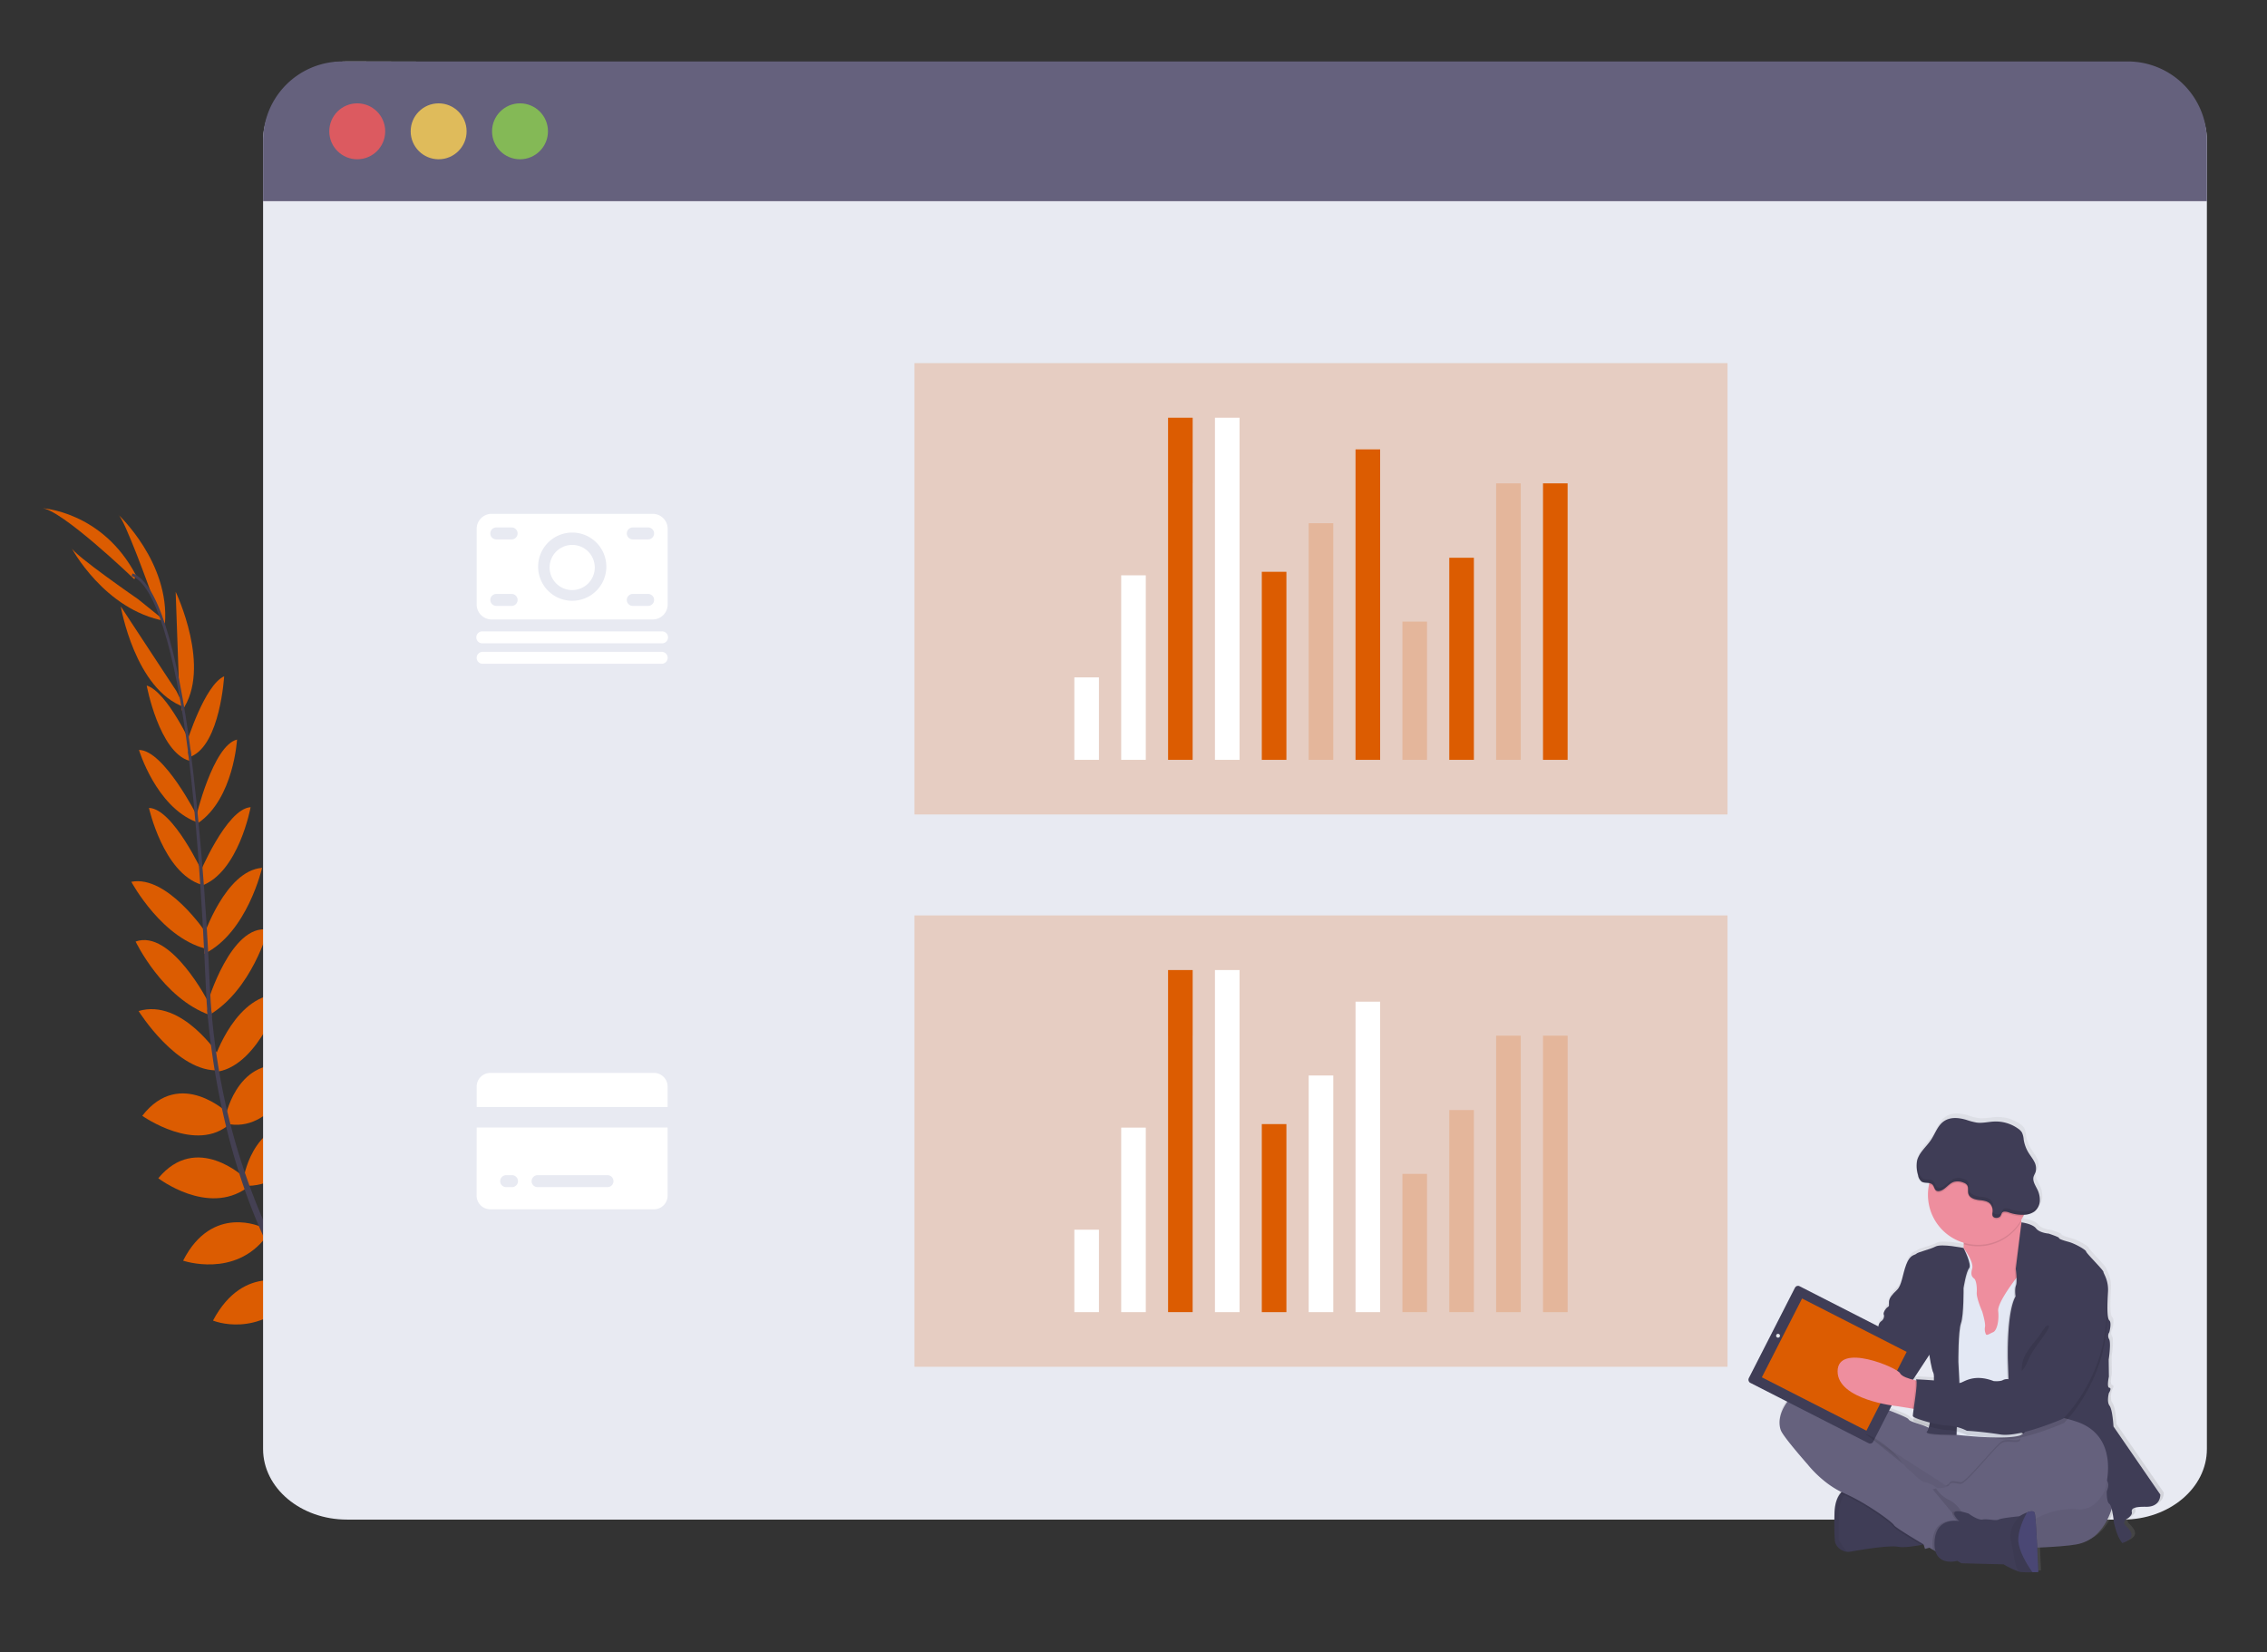 <?xml version="1.0" encoding="UTF-8" standalone="no"?>
<svg
   xmlns:dc="http://purl.org/dc/elements/1.1/"
   xmlns:cc="http://creativecommons.org/ns#"
   xmlns:rdf="http://www.w3.org/1999/02/22-rdf-syntax-ns#"
   xmlns:svg="http://www.w3.org/2000/svg"
   xmlns="http://www.w3.org/2000/svg"
   xmlns:sodipodi="http://sodipodi.sourceforge.net/DTD/sodipodi-0.dtd"
   xmlns:inkscape="http://www.inkscape.org/namespaces/inkscape"
   id="f885adbf-893a-4cbc-9f2f-51541a368feb"
   data-name="Layer 1"
   width="1090.76"
   height="795.07"
   viewBox="0 0 1090.76 795.07"
   version="1.1"
   sodipodi:docname="saas.svg"
   inkscape:version="1.0.1 (3bc2e813f5, 2020-09-07)">
  <rect x="0" y="0" width="1090.76" height="795.07" fill="#333333" stroke="none"/>
  <sodipodi:namedview
     pagecolor="#ffffff"
     bordercolor="#666666"
     borderopacity="1"
     objecttolerance="10"
     gridtolerance="10"
     guidetolerance="10"
     inkscape:pageopacity="0"
     inkscape:pageshadow="2"
     inkscape:window-width="1920"
     inkscape:window-height="1009"
     id="namedview290"
     showgrid="false"
     inkscape:zoom="0.95529722"
     inkscape:cx="545.38"
     inkscape:cy="338.97297"
     inkscape:window-x="-8"
     inkscape:window-y="-8"
     inkscape:window-maximized="1"
     inkscape:current-layer="f885adbf-893a-4cbc-9f2f-51541a368feb"
     inkscape:document-rotation="0" />
  <defs
     id="defs9">
    <rect
       x="47.106"
       y="74.322"
       width="353.817"
       height="329.74"
       id="rect296" />
    <linearGradient
       id="b2e9a30e-d699-40a8-8c6a-b63a5f54a941"
       x1="946.56"
       y1="846.78"
       x2="946.56"
       y2="635.52"
       gradientUnits="userSpaceOnUse"
       gradientTransform="matrix(1.041,0,0,1.041,-36.985,-125.932)">
      <stop
         offset="0"
         stop-color="gray"
         stop-opacity="0.25"
         id="stop2" />
      <stop
         offset="0.54"
         stop-color="gray"
         stop-opacity="0.12"
         id="stop4" />
      <stop
         offset="1"
         stop-color="gray"
         stop-opacity="0.1"
         id="stop6" />
    </linearGradient>
  </defs>
  <title
     id="title11">revenue</title>
  <path
     d="m 215.558,701.961 c 0,0 13.859,-9.142 27.594,-2.634 0,0 -4.228,8.143 -21.617,7.372 z"
     fill="#dc5c01"
     id="path67"
     style="stroke-width:1.041" />
  <path
     d="m 213.861,702.451 c 0,0 -4.217,16.098 6.352,26.98 0,0 6.362,-6.623 0.052,-22.835 z"
     fill="#dc5c01"
     id="path69"
     style="stroke-width:1.041" />
  <path
     d="m 196.575,687.04 c 0,0 1.041,-13.662 31.863,-9.132 0,0 0.146,8.809 -10.684,12.985 -10.829,4.176 -15.775,0.656 -21.18,-3.853 z"
     fill="#dc5c01"
     id="path71"
     style="stroke-width:1.041" />
  <path
     d="m 194.68,686.946 c 0,0 -13.037,4.165 -1.416,33.102 0,0 8.601,-1.916 10.121,-13.422 1.52,-11.506 -3.051,-15.494 -8.705,-19.68 z"
     fill="#dc5c01"
     id="path73"
     style="stroke-width:1.041" />
  <path
     d="m 177.218,667.526 c 0,0 -1.76,-22.471 29.749,-20.159 0,0 2.239,20.336 -24.179,25.564 z"
     fill="#dc5c01"
     id="path75"
     style="stroke-width:1.041" />
  <path
     d="m 156.403,642.202 c 0,0 4.311,-25.459 35.81,-17.868 0,0 0.125,22.013 -30.676,23.95 z"
     fill="#dc5c01"
     id="path77"
     style="stroke-width:1.041" />
  <path
     d="m 141.179,615.983 c 0,0 7.289,-24.866 38.444,-17.379 0,0 -7.424,22.304 -36.372,21.961 z"
     fill="#dc5c01"
     id="path79"
     style="stroke-width:1.041" />
  <path
     d="m 126.726,590.367 c 0,0 7.07,-25.741 37.195,-18.014 0,0 -10.059,24.46 -35.216,22.398 z"
     fill="#dc5c01"
     id="path81"
     style="stroke-width:1.041" />
  <path
     d="m 117.407,566.032 c 0,0 5.436,-31.478 33.529,-24.512 0,0 -8.164,28.635 -31.457,29.093 z"
     fill="#dc5c01"
     id="path83"
     style="stroke-width:1.041" />
  <path
     d="m 108.67,536.637 c 0,0 6.529,-31.728 34.925,-22.502 0,0 -11.152,29.989 -32.946,26.886 z"
     fill="#dc5c01"
     id="path85"
     style="stroke-width:1.041" />
  <path
     d="m 103.266,509.251 c 0,0 10.35,-31.738 32.332,-30.874 0,0 -10.59,33.519 -30.499,37.236 z"
     fill="#dc5c01"
     id="path87"
     style="stroke-width:1.041" />
  <path
     d="m 99.83,482.584 c 0,0 11.267,-38.205 29.156,-35.247 0,0 -7.799,29.156 -28.521,41.204 z"
     fill="#dc5c01"
     id="path89"
     style="stroke-width:1.041" />
  <path
     d="m 97.872,450.7 c 0,0 10.569,-31.832 28.229,-33.082 0,0 -7.195,31.322 -27.834,41.37 z"
     fill="#dc5c01"
     id="path91"
     style="stroke-width:1.041" />
  <path
     d="m 95.737,421.013 c 0,0 13.183,-31.874 24.845,-32.592 0,0 -5.717,31.384 -23.679,37.819 z"
     fill="#dc5c01"
     id="path93"
     style="stroke-width:1.041" />
  <path
     d="m 94.269,393.367 c 0,0 8.101,-34.612 19.784,-37.486 0,0 -1.593,28.302 -18.587,40.069 z"
     fill="#dc5c01"
     id="path95"
     style="stroke-width:1.041" />
  <path
     d="m 89.896,357.224 c 0,0 8.518,-27.584 17.952,-31.79 0,0 -1.864,32.519 -15.765,38.527 z"
     fill="#dc5c01"
     id="path97"
     style="stroke-width:1.041" />
  <path
     d="m 86.241,333.42 -1.718,-48.638 c 0,0 17.619,36.716 3.02,57.219 z"
     fill="#dc5c01"
     id="path99"
     style="stroke-width:1.041" />
  <path
     d="m 72.621,285.084 c 0,0 -12.704,-35.518 -15.755,-37.486 0,0 24.918,23.044 22.481,52.689 z"
     fill="#dc5c01"
     id="path101"
     style="stroke-width:1.041" />
  <path
     d="m 176.364,667.412 c 0,0 -22.346,-2.926 -21.68,28.656 0,0 20.201,3.29 26.792,-22.825 z"
     fill="#dc5c01"
     id="path103"
     style="stroke-width:1.041" />
  <path
     d="m 155.34,641.359 c 0,0 -25.824,-0.094 -23.72,32.28 0,0 21.669,3.874 28.823,-26.136 z"
     fill="#dc5c01"
     id="path105"
     style="stroke-width:1.041" />
  <path
     d="m 140.929,618.076 c 0,0 -23.439,-10.944 -38.444,17.379 0,0 21.659,9.153 40.516,-12.797 z"
     fill="#dc5c01"
     id="path107"
     style="stroke-width:1.041" />
  <path
     d="m 126.205,590.607 c 0,0 -24.002,-11.704 -38.101,16.025 0,0 24.991,8.601 40.079,-11.642 z"
     fill="#dc5c01"
     id="path109"
     style="stroke-width:1.041" />
  <path
     d="m 117.709,566.719 c 0,0 -23.096,-22.075 -41.537,0.25 0,0 23.606,18.16 42.599,4.665 z"
     fill="#dc5c01"
     id="path111"
     style="stroke-width:1.041" />
  <path
     d="m 109.982,535.887 c 0,0 -23.241,-22.575 -41.537,1.041 0,0 26.095,18.514 42.359,3.697 z"
     fill="#dc5c01"
     id="path113"
     style="stroke-width:1.041" />
  <path
     d="m 105.671,508.376 c 0,0 -17.9,-28.115 -38.986,-21.867 0,0 18.577,29.843 38.788,28.51 z"
     fill="#dc5c01"
     id="path115"
     style="stroke-width:1.041" />
  <path
     d="m 100.361,482.407 c 0,0 -18.066,-35.497 -35.112,-29.333 0,0 13.006,27.282 35.57,35.3 z"
     fill="#dc5c01"
     id="path117"
     style="stroke-width:1.041" />
  <path
     d="m 99.111,448.857 c 0,0 -18.545,-27.948 -35.924,-24.533 0,0 15.161,28.333 37.726,32.613 z"
     fill="#dc5c01"
     id="path119"
     style="stroke-width:1.041" />
  <path
     d="m 97.695,420.388 c 0,0 -14.37,-31.353 -26.032,-31.624 0,0 6.904,31.134 25.095,36.893 z"
     fill="#dc5c01"
     id="path121"
     style="stroke-width:1.041" />
  <path
     d="m 94.852,392.679 c 0,0 -15.984,-31.749 -27.99,-31.811 0,0 8.184,27.146 27.448,34.612 z"
     fill="#dc5c01"
     id="path123"
     style="stroke-width:1.041" />
  <path
     d="m 92.447,359.14 c 0,0 -11.954,-26.282 -21.867,-29.26 0,0 5.977,32.03 20.534,36.226 z"
     fill="#dc5c01"
     id="path125"
     style="stroke-width:1.041" />
  <path
     d="M 84.846,332.504 58.116,291.821 c 0,0 6.841,40.131 30.603,48.441 z"
     fill="#dc5c01"
     id="path127"
     style="stroke-width:1.041" />
  <path
     d="m 66.488,288.364 c 0,0 -31.041,-21.43 -32.165,-24.855 0,0 15.838,30.02 45.108,35.31 z"
     fill="#dc5c01"
     id="path129"
     style="stroke-width:1.041" />
  <path
     d="m 64.634,278.721 c 0,0 -35.643,-34.258 -44.775,-34.227 0,0 29.395,1.343 45.598,32.405 z"
     fill="#dc5c01"
     id="path131"
     style="stroke-width:1.041" />
  <path
     d="m 92.135,364.221 -1.302,0.167 C 84.138,311.959 74.37,280.981 63.333,277.149 l 0.437,-1.239 c 11.704,4.061 21.471,34.602 28.365,88.311 z"
     fill="#444053"
     id="path133"
     style="stroke-width:1.041" />
  <path
     d="m 101.943,489.571 -1.958,0.167 C 99.569,484.843 99.257,479.835 99.038,474.847 97.174,431.446 94.269,391.607 90.458,361.732 l 1.135,-1.395 c 3.822,29.916 7.539,70.974 9.372,114.416 0.26,4.967 0.541,9.944 0.979,14.817 z"
     fill="#444053"
     id="path135"
     style="stroke-width:1.041" />
  <path
     d="m 252.159,726.879 c -0.344,-0.156 -34.873,-15.567 -70.724,-52.356 a 284.833,284.833 0 0 1 -51.7,-73.244 C 113.169,567.563 103.068,526.109 99.684,485.822 l 2.083,0.958 c 7.612,90.425 48.774,152.246 81.512,185.869 35.497,36.445 69.641,51.721 69.985,51.866 z"
     fill="#444053"
     id="path137"
     style="stroke-width:1.041" />
  <path
     d="M 1061.84,67.466 V 697.276 c 0,18.743 -18.066,33.956 -40.381,33.956 H 166.951 c -22.304,0 -40.371,-15.234 -40.371,-33.956 V 67.466 c 0,-18.743 18.066,-37.892 40.371,-37.892 l 854.467,2.083 c 22.304,-0.01 40.423,17.046 40.423,35.81 z"
     fill="#e8eaf2"
     id="path139"
     style="stroke-width:1.041" />
  <path
     d="M 1061.84,67.653 V 96.809 H 126.58 V 67.653 a 38.08,38.08 0 0 1 38.08,-38.08 h 859.059 a 38.09,38.09 0 0 1 38.121,38.08 z"
     fill="#65617d"
     id="path141"
     style="stroke-width:1.041" />
  <circle
     cx="171.886"
     cy="63.186"
     r="13.453"
     fill="#fa5959"
     opacity="0.8"
     id="circle143"
     style="stroke-width:1.041" />
  <circle
     cx="211.049"
     cy="63.186"
     r="13.453"
     fill="#fed253"
     opacity="0.8"
     id="circle145"
     style="stroke-width:1.041" />
  <circle
     cx="250.201"
     cy="63.186"
     r="13.453"
     fill="#8ccf4d"
     opacity="0.8"
     id="circle147"
     style="stroke-width:1.041" />
  <path
     d="m 1041.067,718.164 -22.731,-32.936 c 0,0 -0.427,-8.153 -1.916,-10.059 -1.489,-1.906 -0.312,-6.154 -0.312,-6.154 0,0 1.593,-2.332 0.208,-2.541 -1.385,-0.208 -0.208,-5.404 -0.208,-5.404 l -0.114,-8.268 c 0,0 1.281,-7.945 0.219,-9.851 a 3.124,3.124 0 0 1 0.104,-3.384 c 0,0 1.27,-4.561 0,-5.727 -1.27,-1.166 -0.958,-8.268 -0.635,-13.88 0.323,-5.613 -2.228,-8.788 -2.228,-9.642 0,-0.854 -8.393,-9.111 -8.393,-9.851 0,-0.739 -5.311,-3.822 -8.497,-4.665 -3.186,-0.843 -4.779,-1.479 -4.675,-1.906 0.104,-0.427 -4.988,-2.083 -4.988,-2.083 0,0 -4.467,-0.312 -6.164,-2.541 -1.697,-2.228 -6.893,-2.864 -7.039,-2.884 -0.146,-0.021 -0.073,-0.302 -0.104,-0.448 l -0.094,-0.479 c 0.396,-0.666 0.771,-1.364 1.104,-2.083 l 0.302,-0.646 a 9.059,9.059 0 0 0 5.206,-1.624 7.154,7.154 0 0 0 2.541,-5.081 11.11,11.11 0 0 0 -1.239,-5.644 c -0.937,-1.916 -2.301,-3.884 -1.833,-5.956 0.208,-0.896 0.739,-1.676 1.041,-2.551 a 6.768,6.768 0 0 0 -0.76,-5.019 c -0.812,-1.541 -1.926,-2.895 -2.822,-4.384 a 17.202,17.202 0 0 1 -2.249,-6.248 9.674,9.674 0 0 0 -0.823,-3.374 6.425,6.425 0 0 0 -1.864,-1.885 18.587,18.587 0 0 0 -11.454,-3.457 c -2.895,0.094 -5.779,0.875 -8.653,0.521 a 30.437,30.437 0 0 1 -5.04,-1.322 c -3.561,-1.041 -7.674,-1.489 -10.777,0.552 -3.103,2.041 -4.332,6.05 -6.435,9.184 -1.864,2.78 -4.582,5.102 -5.998,8.039 0,-0.052 0,-0.114 0,-0.167 a 9.965,9.965 0 0 0 -0.791,2.145 15.317,15.317 0 0 0 0.469,7.018 4.936,4.936 0 0 0 1.718,3.124 c 1.041,0.666 2.489,0.51 3.717,0.729 0,0.198 -0.104,0.396 -0.146,0.604 a 24.241,24.241 0 0 0 16.838,28.292 c 0,0.219 0,0.437 0,0.646 a 14.578,14.578 0 0 1 -0.114,1.822 v 0 c 0,0 -10.673,-2.197 -13.537,-0.708 -2.864,1.489 -8.497,2.645 -9.372,3.499 -0.875,0.854 -2.978,0.208 -4.894,5.206 -1.916,4.998 -2.083,10.069 -4.561,12.402 -2.478,2.332 -3.717,3.915 -3.822,5.613 -0.104,1.697 0.312,2.083 -0.646,2.645 -0.958,0.562 -2.332,2.759 -1.906,3.603 a 3.03,3.03 0 0 1 -1.166,3.186 3.509,3.509 0 0 0 -1.489,3.124 c 0,0 -0.635,2.332 -2.083,2.864 -1.447,0.531 -2.447,4.019 -2.447,4.019 l -4.811,5.54 -9.549,-10.559 a 4.04,4.04 0 0 0 -5.685,-0.292 l -4.686,4.165 a 9.288,9.288 0 0 0 -4.686,2.791 12.287,12.287 0 0 0 -2.437,3.613 l -2.562,2.312 a 6.518,6.518 0 0 0 -0.656,7.206 l 6.112,6.758 v 0.062 a 10.798,10.798 0 0 0 -5.79,2.51 c -9.132,8.049 -9.247,15.473 -7.862,18.858 1.385,3.384 12.954,16.431 12.954,16.431 0,0 6.727,8.736 16.431,13.391 v 0 l -0.073,0.073 c -0.187,0.208 -0.385,0.427 -0.573,0.666 l -0.156,0.198 a 2.53,2.53 0 0 1 -0.146,0.208 l -0.167,0.25 -0.135,0.208 -0.187,0.312 -0.114,0.198 -0.219,0.417 c 0,0 -0.052,0.083 -0.073,0.135 -0.021,0.052 -0.177,0.375 -0.26,0.573 a 1.874,1.874 0 0 0 -0.083,0.219 c -0.062,0.135 -0.114,0.281 -0.167,0.416 l -0.094,0.281 c 0,0.135 -0.094,0.271 -0.135,0.406 l -0.094,0.302 -0.125,0.469 c 0,0.094 -0.052,0.187 -0.083,0.281 -0.031,0.094 -0.114,0.5 -0.167,0.76 a 2.603,2.603 0 0 1 -0.052,0.302 l -0.094,0.552 c 0,0.125 0,0.25 -0.052,0.385 l -0.062,0.521 c 0,0.135 0,0.271 0,0.406 0,0.135 0,0.396 0,0.604 v 0.375 c 0,0.333 0,0.666 0,1.041 -0.219,12.402 0.51,14.203 0.51,14.203 a 6.872,6.872 0 0 0 5.633,4.228 7.362,7.362 0 0 0 1.822,-0.094 c 5.519,-0.958 18.472,-3.186 23.044,-2.332 2.749,0.51 7.83,-0.25 11.454,-0.927 l 0.958,-0.187 0.666,2.083 2.083,-0.573 1.791,1.041 c 0.469,0.281 0.854,0.5 1.125,0.646 2.083,7.112 10.6,4.686 10.6,4.686 l 2.02,1.166 20.492,0.531 a 41.578,41.578 0 0 0 7.289,3.478 6.706,6.706 0 0 0 1.041,0.229 47.972,47.972 0 0 0 5.717,0.104 c 1.572,0 2.78,-0.104 2.78,-0.104 0,0 -0.208,-5.571 -0.5,-11.798 a 166.991,166.991 0 0 0 18.983,-1.552 c 10.944,-1.926 15.515,-11.881 17.192,-17.202 a 49.503,49.503 0 0 1 1.041,6.602 49.18,49.18 0 0 0 1.697,5.727 19.337,19.337 0 0 0 2.343,4.238 c 8.07,-2.759 3.186,-6.893 1.489,-8.695 -1.697,-1.801 1.166,-3.28 1.166,-3.28 0,0 2.228,-1.489 2.02,-2.864 -0.208,-1.375 -0.323,-2.864 6.904,-2.749 7.226,0.114 6.727,-5.935 6.727,-5.935 z M 928.91,650.48 c 0.094,0.614 1.104,7.133 2.01,8.851 a 11.308,11.308 0 0 1 0.239,3.499 c -4.28,-0.344 -8.736,-0.531 -8.736,-0.531 a 1.041,1.041 0 0 1 0.229,0.552 l -0.666,-0.156 -0.979,-0.239 7.883,-11.985 z m -15.619,24.855 7.414,1.166 0.614,0.104 a 26.24,26.24 0 0 0 -0.385,3.499 c 0,0.104 0.177,0.239 0.406,0.396 a 9.372,9.372 0 0 0 -0.135,1.749 c 0.114,0.583 3.582,1.853 7.549,2.905 -0.052,0.219 -0.104,0.417 -0.167,0.604 v 0 c -3.509,-1.843 -9.028,-2.707 -9.663,-4.071 -0.635,-1.364 -19.441,-7.914 -19.441,-7.914 0,0 -0.687,-0.364 -1.874,-0.937 l 4.957,0.937 1.354,-0.135 a 73.546,73.546 0 0 0 9.372,1.718 z"
     fill="url(#b2e9a30e-d699-40a8-8c6a-b63a5f54a941)"
     id="path149"
     style="fill:url(#b2e9a30e-d699-40a8-8c6a-b63a5f54a941);stroke-width:1.041" />
  <path
     d="m 1016.888,722.766 c 0,0 -2.947,17.796 -17.9,20.42 -14.953,2.624 -64.841,2.083 -64.841,2.083 0,0 -28.521,-4.165 -38.84,-28.219 -10.319,-24.054 -16.942,-33.675 -8.101,-34.102 8.84,-0.427 56.521,16.109 59.259,16.317 2.739,0.208 73.056,-36.601 70.422,23.502 z"
     fill="#65617d"
     id="path151"
     style="stroke-width:1.041" />
  <path
     d="m 1016.888,722.766 c 0,0 -2.947,17.796 -17.9,20.42 -14.953,2.624 -64.841,2.083 -64.841,2.083 0,0 -28.521,-4.165 -38.84,-28.219 -10.319,-24.054 -16.942,-33.675 -8.101,-34.102 8.84,-0.427 56.521,16.109 59.259,16.317 2.739,0.208 73.056,-36.601 70.422,23.502 z"
     opacity="0.05"
     id="path153"
     style="stroke-width:1.041" />
  <path
     d="m 883.083,742.561 a 6.82,6.82 0 0 0 5.581,4.165 7.195,7.195 0 0 0 1.801,-0.094 c 5.477,-0.948 18.316,-3.124 22.846,-2.312 2.718,0.5 7.758,-0.25 11.34,-0.927 2.385,-0.448 4.165,-0.864 4.165,-0.864 0,0 -4.217,-14.005 -4.738,-14.422 -0.521,-0.417 -18.951,-11.454 -18.951,-11.454 l -14.578,-1.041 v 0 a 7.726,7.726 0 0 0 -4.946,2.905 c -1.541,1.864 -2.864,4.925 -2.947,9.934 -0.292,12.318 0.427,14.109 0.427,14.109 z"
     fill="#3f3d56"
     id="path155"
     style="stroke-width:1.041" />
  <path
     d="m 883.083,742.561 a 6.82,6.82 0 0 0 5.581,4.165 58.718,58.718 0 0 1 -3.957,-5.779 l 0.073,-10.205 a 17.993,17.993 0 0 1 5.727,-15.161 v 0 c 0,0 -7.685,0.521 -7.893,12.839 -0.208,12.318 0.469,14.141 0.469,14.141 z"
     opacity="0.05"
     id="path157"
     style="stroke-width:1.041" />
  <path
     d="m 946.362,720.246 13.537,-10.632 21.367,-21.055 c 0,0 -2.301,-0.114 -5.79,-0.26 -0.864,0.552 -3.29,2.291 -3.384,4.394 -0.104,2.572 -5.769,0.177 -8.716,1.656 -2.947,1.479 -17.369,19.93 -19.899,19.784 -2.53,-0.146 -4.53,-1.281 -5.581,0.51 l -0.073,0.114 z"
     opacity="0.1"
     id="path159"
     style="stroke-width:1.041" />
  <path
     d="m 885.52,718.549 1.479,0.677 c 10.309,4.415 23.044,13.682 23.95,15.369 0.583,1.041 7.966,5.498 13.662,8.861 2.385,-0.448 4.165,-0.864 4.165,-0.864 0,0 -4.217,-14.005 -4.738,-14.422 -0.521,-0.417 -18.951,-11.454 -18.951,-11.454 l -14.578,-1.041 v 0 a 7.726,7.726 0 0 0 -4.988,2.874 z"
     opacity="0.1"
     id="path161"
     style="stroke-width:1.041" />
  <path
     d="m 856.884,688.352 c 1.374,3.363 12.849,16.317 12.849,16.317 0,0 7.289,9.465 17.577,13.891 10.288,4.425 23.054,13.682 24.002,15.369 0.604,1.041 8.83,6.029 14.578,9.434 l 1.302,0.76 2.874,1.666 1.52,0.875 7.029,-5.675 c 3.467,-2.811 6.914,-5.644 6.966,-5.8 0.104,-0.312 1.479,-3.894 1.156,-4.103 -0.156,-0.114 -0.885,-1.562 -2.218,-3.259 a 14.776,14.776 0 0 0 -5.363,-4.425 15.276,15.276 0 0 1 -6.945,-7.289 c 0,0 -0.458,-0.333 -1.156,-0.771 a 13.943,13.943 0 0 0 -4.738,-2.083 c -2.312,-0.292 -6.623,-5.029 -6.623,-5.029 a 12.964,12.964 0 0 1 -4.113,-4.311 c -1.104,-2.312 -17.431,-13.537 -18.941,-14.578 l 39.569,25.418 9.465,6.081 13.537,-10.632 21.378,-21.044 c 0,0 -2.874,-0.146 -7.06,-0.323 -10.413,-0.448 -28.823,-1.156 -31.155,-0.625 a 17.9,17.9 0 0 1 -5.79,0.375 c 0,0 -5.206,0.239 -8.736,-1.604 -3.53,-1.843 -8.945,-2.687 -9.58,-4.051 -0.635,-1.364 -19.264,-7.883 -19.264,-7.883 0,0 -25.366,-13.474 -34.425,-5.477 -9.059,7.997 -9.059,15.401 -7.695,18.774 z"
     fill="#65617d"
     id="path163"
     style="stroke-width:1.041" />
  <path
     d="m 938.698,611.089 3.259,10.84 4.165,24.418 15.473,1.041 4.478,-7.424 4.467,-7.414 c 0,0 2.791,-9.871 4.79,-19.41 1.77,-8.455 2.926,-16.661 1.041,-17.535 -1.708,-0.791 -2.832,-3.634 -3.561,-6.695 -0.094,-0.375 -0.177,-0.76 -0.25,-1.145 a 59.072,59.072 0 0 1 -1.041,-7.851 c 0,0 -32.426,-1.676 -27.896,11.694 a 21.148,21.148 0 0 1 1.218,7.102 16.806,16.806 0 0 1 -0.104,1.812 15.161,15.161 0 0 1 -6.039,10.569 z"
     fill="#ee8e9e"
     id="path165"
     style="stroke-width:1.041" />
  <path
     d="m 931.94,609.298 1.156,18.42 2.634,15.682 2.947,7.289 2.634,39.746 c 0,0 25.376,2.936 31.551,-0.052 a 2.749,2.749 0 0 0 1.114,-0.875 c 7.414,-11.288 5.019,-43.848 5.019,-43.848 l 2.843,-21.044 -1.895,-10.933 -4.582,-0.479 -3.53,-0.385 c 0,0 -0.791,0.979 -1.937,2.499 -3.124,4.165 -8.861,12.225 -8.476,15.619 0.521,4.634 -0.635,9.372 -2.426,10.111 -1.791,0.739 -3.259,1.999 -3.582,0.729 a 5.737,5.737 0 0 1 -0.312,-3.363 c 0.312,-1.791 -1.364,-7.289 -1.364,-7.289 0,0 -2.843,-6.414 -2.634,-9.153 0.208,-2.739 -0.312,-5.894 -1.156,-6.633 -0.843,-0.739 -1.999,-1.479 -1.041,-4.842 0.958,-3.363 -4.165,-9.923 -4.165,-9.923 z"
     fill="#e3e8f4"
     id="path167"
     style="stroke-width:1.041" />
  <path
     d="m 965.469,655.301 1.041,31.478 6.081,3.363 a 2.645,2.645 0 0 0 1.114,-0.864 c 7.456,-11.267 5.009,-43.869 5.009,-43.869 l 2.843,-21.055 -1.895,-10.923 -4.571,-0.489 c 1.77,-8.445 2.926,-16.661 1.041,-17.535 -1.708,-0.791 -2.832,-3.634 -3.561,-6.685 v 0 l -3.28,22.263 c 0,0 0.271,2.01 0.364,4.082 a 11.454,11.454 0 0 1 -0.26,3.915 c -0.739,1.895 -0.208,5.269 -0.208,5.269 -1.906,3.343 -2.853,9.538 -3.311,15.515 -0.646,7.976 -0.406,15.536 -0.406,15.536 z"
     opacity="0.1"
     id="path169"
     style="stroke-width:1.041" />
  <path
     d="m 972.633,588.212 c 0,0 5.311,0.666 6.987,2.874 1.676,2.208 6.112,2.53 6.112,2.53 0,0 5.05,1.676 4.946,2.083 -0.104,0.406 1.468,1.041 4.634,1.895 3.166,0.854 8.414,3.894 8.414,4.634 0,0.739 8.33,8.945 8.33,9.788 0,0.843 2.53,3.999 2.208,9.58 -0.323,5.581 -0.625,12.631 0.635,13.787 1.26,1.156 0,5.685 0,5.685 a 3.124,3.124 0 0 0 -0.104,3.363 c 1.041,1.895 -0.208,9.788 -0.208,9.788 l 0.104,8.216 c 0,0 -1.156,5.206 0.208,5.363 1.364,0.156 -0.208,2.53 -0.208,2.53 0,0 -1.156,4.165 0.312,6.102 1.468,1.937 1.895,10.007 1.895,10.007 l 22.523,32.738 c 0,0 0.323,5.998 -6.841,5.894 -7.164,-0.104 -7.05,1.364 -6.841,2.739 0.208,1.375 -1.999,2.832 -1.999,2.832 0,0 -2.843,1.479 -1.156,3.27 1.687,1.791 6.529,5.894 -1.479,8.632 a 19.347,19.347 0 0 1 -2.312,-4.165 47.472,47.472 0 0 1 -1.687,-5.675 c 0,0 -0.739,-8.007 -2.208,-9.059 -1.468,-1.052 -1.229,-6.133 -1.229,-6.133 0,0 2.083,-4.103 -0.844,-5.79 -2.926,-1.687 -45.691,-25.366 -45.691,-25.366 l -1.041,-31.478 c 0,0 -0.729,-23.262 3.686,-31.051 0,0 -0.521,-3.374 0.208,-5.269 0.729,-1.895 -0.104,-7.997 -0.104,-7.997 z"
     fill="#3f3d56"
     id="path171"
     style="stroke-width:1.041" />
  <path
     d="m 945.05,600.884 c 0,0 -10.579,-2.176 -13.422,-0.708 -2.843,1.468 -8.424,2.634 -9.267,3.478 -0.843,0.843 -2.947,0.208 -4.842,5.206 -1.895,4.998 -2.083,10.007 -4.53,12.318 -2.447,2.312 -3.676,3.894 -3.78,5.581 -0.104,1.687 0.312,2.083 -0.635,2.634 -0.948,0.552 -2.322,2.728 -1.895,3.572 0.427,0.843 21.867,19.368 21.867,19.368 0,0 1.041,7.06 1.999,8.841 0.958,1.781 -1.041,26.428 -3.124,28.115 -2.083,1.687 14.214,1.52 14.214,1.52 0,0 0.739,-16.161 1.375,-16.994 0.635,-0.833 -0.427,-18.108 -0.427,-18.108 0,0 -0.104,-14.734 1.26,-18.639 1.364,-3.905 1.218,-16.838 1.218,-16.838 0,0 1.208,-7.768 2.676,-9.58 1.468,-1.812 -2.687,-9.767 -2.687,-9.767 z"
     opacity="0.1"
     id="path173"
     style="stroke-width:1.041" />
  <path
     d="m 944.737,600.53 c 0,0 -10.59,-2.187 -13.433,-0.708 -2.843,1.479 -8.414,2.634 -9.257,3.478 -0.843,0.843 -2.947,0.208 -4.842,5.154 -1.895,4.946 -2.083,9.996 -4.53,12.318 -2.447,2.322 -3.686,3.894 -3.79,5.571 -0.104,1.676 0.323,2.083 -0.625,2.634 -0.948,0.552 -2.322,2.739 -1.895,3.582 0.427,0.843 21.919,19.347 21.919,19.347 0,0 1.041,7.05 1.999,8.841 0.958,1.791 -1.041,26.417 -3.124,28.115 -2.083,1.697 14.151,1.572 14.151,1.572 0,0 0.739,-16.161 1.364,-17.004 0.625,-0.843 -0.417,-18.108 -0.417,-18.108 0,0 -0.104,-14.734 1.26,-18.629 1.364,-3.894 1.218,-16.838 1.218,-16.838 0,0 1.208,-7.768 2.676,-9.58 1.468,-1.812 -2.676,-9.746 -2.676,-9.746 z"
     fill="#3f3d56"
     id="path175"
     style="stroke-width:1.041" />
  <path
     d="m 943.623,591.617 a 21.148,21.148 0 0 1 1.218,7.102 24.137,24.137 0 0 0 27.709,-10.944 59.072,59.072 0 0 1 -1.041,-7.851 c 0,0 -32.415,-1.676 -27.886,11.694 z"
     opacity="0.1"
     id="path177"
     style="stroke-width:1.041" />
  <path
     d="m 927.629,574.977 a 24.074,24.074 0 1 0 0.521,-5.009 24.095,24.095 0 0 0 -0.521,5.009 z"
     fill="#ee8e9e"
     id="path179"
     style="stroke-width:1.041" />
  <path
     d="m 912.156,630.769 -5.737,1.791 a 2.999,2.999 0 0 1 -1.166,3.124 3.53,3.53 0 0 0 -1.468,3.124 c 0,0 -0.635,2.322 -2.083,2.843 -1.447,0.521 -2.426,4.009 -2.426,4.009 l -4.842,5.571 c 0,0 -1.791,1.479 -1.468,2.218 0.323,0.739 -1.895,0.948 -1.895,0.948 l 1.156,18.743 9.996,1.895 6.248,-0.635 5.05,-1.895 4.415,-2.624 2.01,-5.206 8.84,-13.474 z"
     fill="#3f3d56"
     id="path181"
     style="stroke-width:1.041" />
  <path
     d="m 892.465,655.926 c 0,0 -12.839,-18.524 -22.419,-8.528 -9.58,9.996 3.894,26.209 7.05,25.688 3.155,-0.521 18.212,-1.395 18.212,-1.395 z"
     fill="#ee8e9e"
     id="path183"
     style="stroke-width:1.041" />
  <rect
     x="1050.934"
     y="157.648"
     width="67.215"
     height="52.189"
     rx="1.604"
     transform="rotate(27.04)"
     fill="#3f3d56"
     id="rect185"
     style="stroke-width:1.041" />
  <rect
     x="1056.342"
     y="162.359"
     width="56.5"
     height="42.578"
     transform="rotate(27.04)"
     fill="#dc5c01"
     id="rect187"
     style="stroke-width:1.041" />
  <circle
     cx="855.499"
     cy="642.764"
     r="0.927"
     fill="#e6e8ec"
     id="circle189"
     style="stroke-width:1.041" />
  <circle
     cx="909.969"
     cy="670.671"
     r="1.531"
     fill="#e6e8ec"
     id="circle191"
     style="stroke-width:1.041" />
  <path
     d="m 884.156,659.821 c -0.104,13.901 28.625,16.838 28.625,16.838 l 7.289,1.166 3.29,0.521 1.375,-13.537 c 0,0 -1.51,-0.219 -3.395,-0.656 -2.78,-0.656 -6.383,-1.77 -7.133,-3.343 -1.218,-2.655 -29.947,-14.88 -30.051,-0.989 z"
     fill="#ee8e9e"
     id="path193"
     style="stroke-width:1.041" />
  <path
     d="m 928.15,569.968 a 2.811,2.811 0 0 1 1.76,0.791 c 0.823,0.864 0.864,2.385 1.916,2.916 a 2.083,2.083 0 0 0 1.26,0.146 c 2.801,-0.396 4.415,-3.551 7.102,-4.425 a 7.289,7.289 0 0 1 4.717,0.406 3.488,3.488 0 0 1 1.552,1.041 c 0.906,1.166 0.271,2.884 0.687,4.29 0.583,1.958 2.916,2.728 4.936,2.988 2.02,0.26 4.301,0.396 5.644,1.916 a 5.144,5.144 0 0 1 1.041,4.082 3.176,3.176 0 0 0 0,1.499 c 0.562,1.583 3.29,1.343 4.009,0.104 0.521,-0.906 0.354,-1.666 1.583,-1.916 a 5.269,5.269 0 0 1 2.582,0.448 18.826,18.826 0 0 0 6.664,1.041 24.106,24.106 0 1 0 -45.4,-15.265 z"
     opacity="0.1"
     id="path195"
     style="stroke-width:1.041" />
  <path
     d="m 958.712,584.952 a 3.218,3.218 0 0 1 0,-1.51 5.134,5.134 0 0 0 -1.041,-4.071 c -1.343,-1.531 -3.624,-1.676 -5.644,-1.926 -2.02,-0.25 -4.353,-1.041 -4.936,-2.988 -0.416,-1.406 0.219,-3.124 -0.687,-4.28 a 3.322,3.322 0 0 0 -1.552,-1.041 7.112,7.112 0 0 0 -4.717,-0.406 c -2.687,0.864 -4.301,4.03 -7.102,4.425 a 2.26,2.26 0 0 1 -1.26,-0.146 c -1.041,-0.531 -1.104,-2.083 -1.916,-2.926 -1.27,-1.354 -3.697,-0.479 -5.269,-1.479 a 4.873,4.873 0 0 1 -1.697,-3.124 15.276,15.276 0 0 1 -0.469,-6.977 c 0.916,-3.915 4.415,-6.602 6.654,-9.944 2.083,-3.124 3.249,-7.06 6.383,-9.122 3.134,-2.062 7.143,-1.593 10.673,-0.552 a 31.239,31.239 0 0 0 4.998,1.312 c 2.853,0.354 5.706,-0.427 8.57,-0.521 a 18.431,18.431 0 0 1 11.319,3.436 6.321,6.321 0 0 1 1.843,1.874 9.559,9.559 0 0 1 0.823,3.343 17.119,17.119 0 0 0 2.218,6.164 c 0.885,1.479 1.999,2.822 2.801,4.353 a 6.737,6.737 0 0 1 0.75,4.988 c -0.271,0.864 -0.802,1.645 -1.041,2.53 -0.469,2.083 0.885,4.019 1.812,5.914 a 11.256,11.256 0 0 1 1.229,5.613 7.07,7.07 0 0 1 -2.53,5.05 9.028,9.028 0 0 1 -5.331,1.614 18.868,18.868 0 0 1 -6.8,-1.041 5.373,5.373 0 0 0 -2.572,-0.448 c -1.229,0.26 -1.041,1.041 -1.593,1.916 -0.625,1.322 -3.353,1.541 -3.915,-0.031 z"
     fill="#3f3d56"
     id="path197"
     style="stroke-width:1.041" />
  <path
     d="m 945.727,720.871 13.537,-10.631 21.378,-21.044 c 0,0 -2.874,-0.146 -7.06,-0.323 a 4.665,4.665 0 0 0 -1.489,2.874 c -0.104,2.572 -5.769,0.177 -8.716,1.656 -2.947,1.479 -17.369,19.93 -19.899,19.784 -2.53,-0.146 -4.53,-1.281 -5.581,0.51 l -0.073,0.114 a 3.02,3.02 0 0 1 -1.604,0.958 z"
     opacity="0.1"
     id="path199"
     style="stroke-width:1.041" />
  <path
     d="m 918.362,720.142 6.8,21.773 1.041,3.426 3.249,-0.896 7.164,-1.968 31.905,-8.757 a 27.729,27.729 0 0 0 11.454,-3.124 34.8,34.8 0 0 1 19.784,-4.321 c 4.165,0.396 8.903,-1.427 12.797,-8.611 0,0 8.84,-26.105 -13.474,-33.581 -22.315,-7.476 -23.387,3.978 -23.387,3.978 l -0.302,0.187 c -0.864,0.552 -3.29,2.291 -3.384,4.394 -0.104,2.572 -5.769,0.177 -8.716,1.656 -2.947,1.479 -17.369,19.93 -19.899,19.784 -2.53,-0.146 -4.53,-1.281 -5.581,0.51 l -0.073,0.114 c -0.781,1.041 -3.124,1.322 -4.675,1.374 -0.843,0 -1.458,0 -1.458,0 l -0.198,0.062 -1.624,0.479 z"
     fill="#65617d"
     id="path201"
     style="stroke-width:1.041" />
  <path
     d="m 920.122,677.824 3.29,0.521 1.374,-13.537 c 0,0 -1.51,-0.219 -3.395,-0.656 0.5,1.853 -0.625,9.174 -1.27,13.672 z"
     opacity="0.1"
     id="path203"
     style="stroke-width:1.041" />
  <path
     d="m 1006.204,614.421 c 0,0 9.788,-2.843 7.362,24.991 -2.426,27.834 -20.524,45.369 -20.524,45.369 0,0 -20.826,9.153 -30.197,7.685 -9.372,-1.468 -16.213,-1.791 -16.213,-1.791 a 23.762,23.762 0 0 0 -9.476,-2.53 c -5.206,-0.208 -16.317,-3.467 -16.525,-4.53 -0.208,-1.062 2.739,-16.525 1.468,-17.702 0,0 14.745,0.604 16.213,1.676 1.468,1.073 3.582,0.302 5.206,0 1.624,-0.302 6.414,-4.519 15.994,-0.833 0,0 3.27,0.312 4.53,-0.521 a 4.53,4.53 0 0 1 3.29,-0.219 9.174,9.174 0 0 0 2.291,-1.156 c 0.312,-0.416 2.843,0 2.843,0 a 1.114,1.114 0 0 0 1.572,-0.739 6.956,6.956 0 0 1 1.479,-2.312 c 0,0 2.843,-16.005 8.205,-22.002 a 3.405,3.405 0 0 0 1.156,-3.051 c -0.469,-1.749 8.684,-25.751 21.325,-22.336 z"
     opacity="0.1"
     id="path205"
     style="stroke-width:1.041" />
  <path
     d="m 1005.944,612.244 c 0,0 9.788,-2.843 7.362,24.991 -2.426,27.833 -20.524,45.369 -20.524,45.369 0,0 -20.826,9.153 -30.197,7.685 -9.372,-1.468 -16.213,-1.791 -16.213,-1.791 a 23.7,23.7 0 0 0 -9.476,-2.53 c -5.206,-0.208 -16.317,-3.467 -16.525,-4.53 -0.208,-1.062 2.739,-16.525 1.479,-17.702 0,0 14.734,0.604 16.202,1.676 1.468,1.073 3.582,0.302 5.206,0 1.624,-0.302 6.414,-4.519 15.994,-0.833 0,0 3.27,0.312 4.53,-0.531 a 4.561,4.561 0 0 1 3.29,-0.208 9.174,9.174 0 0 0 2.291,-1.156 c 0.312,-0.417 2.843,0 2.843,0 a 1.114,1.114 0 0 0 1.572,-0.739 6.956,6.956 0 0 1 1.479,-2.312 c 0,0 2.843,-16.004 8.205,-22.002 a 3.426,3.426 0 0 0 1.166,-3.051 c -0.479,-1.708 8.684,-25.709 21.315,-22.336 z"
     fill="#3f3d56"
     id="path207"
     style="stroke-width:1.041" />
  <path
     d="m 929.91,716.675 13.912,16.827 0.083,-0.094 c 0.104,-0.323 1.468,-3.905 1.156,-4.113 -0.312,-0.208 -2.739,-5.477 -7.581,-7.685 a 14.286,14.286 0 0 1 -5.946,-5.415 z"
     opacity="0.1"
     id="path209"
     style="stroke-width:1.041" />
  <path
     d="m 930.107,745.789 1.52,0.875 7.029,-5.675 c 3.467,-2.811 6.914,-5.644 6.966,-5.8 0.104,-0.312 1.479,-3.894 1.156,-4.103 -0.156,-0.114 -0.885,-1.562 -2.218,-3.259 -9.372,-2.634 -3.415,3.905 -2.624,4.165 0,0 -11.454,-2.634 -12.1,9.861 a 14.828,14.828 0 0 0 0.271,3.936 z"
     opacity="0.1"
     id="path211"
     style="stroke-width:1.041" />
  <path
     d="m 941.728,751.089 1.999,1.156 20.315,0.521 a 41.162,41.162 0 0 0 7.195,3.467 6.248,6.248 0 0 0 1.041,0.219 45.025,45.025 0 0 0 5.665,0.104 c 1.551,0 2.759,-0.104 2.759,-0.104 0,0 -0.968,-25.616 -1.687,-28.312 -0.354,-1.291 -2.083,-1.041 -3.728,-0.364 a 24.855,24.855 0 0 0 -3.644,1.843 c 0,0 -8.632,0.833 -9.996,1.583 -1.364,0.75 -5.269,-0.427 -7.685,0 -2.416,0.427 -6.737,-2.853 -6.737,-2.853 -11.787,-3.894 -5.206,3.374 -4.321,3.686 0,0 -11.454,-2.634 -12.1,9.861 -0.646,12.495 10.923,9.195 10.923,9.195 z"
     fill="#3f3d56"
     id="path213"
     style="stroke-width:1.041" />
  <path
     d="m 971.092,741.187 c 0.229,5.311 4.363,11.891 6.831,15.369 1.552,0 2.759,-0.104 2.759,-0.104 0,0 -0.968,-25.616 -1.687,-28.312 -0.354,-1.291 -2.083,-1.041 -3.728,-0.364 -2.041,3.821 -4.29,9.142 -4.176,13.412 z"
     fill="#565387"
     id="path215"
     style="stroke-width:1.041" />
  <path
     d="m 971.092,741.187 c 0.229,5.311 4.363,11.891 6.831,15.369 1.552,0 2.759,-0.104 2.759,-0.104 0,0 -0.968,-25.616 -1.687,-28.312 -0.354,-1.291 -2.083,-1.041 -3.728,-0.364 -2.041,3.821 -4.29,9.142 -4.176,13.412 z"
     opacity="0.1"
     id="path217"
     style="stroke-width:1.041" />
  <path
     d="m 967.625,741.895 c 1.395,5.123 1.385,10.861 3.613,14.338 a 6.248,6.248 0 0 0 1.041,0.219 45.025,45.025 0 0 0 5.665,0.104 c 1.551,0 2.759,-0.104 2.759,-0.104 0,0 -0.968,-25.616 -1.687,-28.312 -0.354,-1.291 -2.083,-1.041 -3.728,-0.364 a 24.855,24.855 0 0 0 -3.644,1.843 c 0,0 -5.81,5.717 -4.019,12.277 z"
     opacity="0.05"
     id="path219"
     style="stroke-width:1.041" />
  <path
     d="m 897.536,689.955 c 0,0 10.09,3.28 18.639,14.922 z"
     opacity="0.1"
     id="path221"
     style="stroke-width:1.041" />
  <g
     opacity="0.1"
     id="g227"
     transform="matrix(1.041,0,0,1.041,19.89,-71.306)">
    <path
       d="m 976.22,662.24 -0.06,0.22 a 6.71,6.71 0 0 1 -0.34,0.84 6.78,6.78 0 0 1 0.4,-1.06 z"
       transform="translate(-54.62,-52.46)"
       id="path223" />
    <path
       d="m 921.39,657.34 a 9.38,9.38 0 0 1 0.75,-2 c 0,0.17 -0.1,0.34 -0.14,0.52 a 14.45,14.45 0 0 0 0.45,6.71 4.64,4.64 0 0 0 1.63,3 c 1.5,1 3.83,0.13 5.06,1.43 0.78,0.82 0.82,2.29 1.84,2.8 a 2.08,2.08 0 0 0 1.21,0.14 c 2.68,-0.38 4.24,-3.42 6.82,-4.25 a 6.8,6.8 0 0 1 4.52,0.39 3.44,3.44 0 0 1 1.5,1 c 0.86,1.12 0.26,2.76 0.66,4.12 0.55,1.87 2.79,2.62 4.73,2.86 1.94,0.24 4.13,0.39 5.43,1.85 a 5,5 0 0 1 1,3.91 3,3 0 0 0 0,1.45 c 0.53,1.52 3.15,1.29 3.84,0.09 0.5,-0.87 0.35,-1.59 1.53,-1.83 a 4.91,4.91 0 0 1 2.47,0.43 18.37,18.37 0 0 0 6.53,1 8.78,8.78 0 0 0 5.13,-1.56 5.81,5.81 0 0 0 1.57,-1.91 6.43,6.43 0 0 1 -2.18,3.43 8.69,8.69 0 0 1 -5.12,1.55 18.12,18.12 0 0 1 -6.53,-1 5.18,5.18 0 0 0 -2.48,-0.43 c -1.18,0.25 -1,1 -1.53,1.84 -0.68,1.2 -3.3,1.42 -3.84,-0.09 a 3.23,3.23 0 0 1 0,-1.45 4.89,4.89 0 0 0 -1,-3.91 c -1.29,-1.47 -3.48,-1.61 -5.42,-1.85 -1.94,-0.24 -4.18,-1 -4.74,-2.87 -0.4,-1.35 0.21,-3 -0.66,-4.11 a 3.24,3.24 0 0 0 -1.49,-1 6.83,6.83 0 0 0 -4.53,-0.39 c -2.58,0.83 -4.14,3.87 -6.82,4.25 a 2.17,2.17 0 0 1 -1.21,-0.14 c -1,-0.51 -1.06,-2 -1.84,-2.81 -1.23,-1.3 -3.55,-0.46 -5.06,-1.42 a 4.64,4.64 0 0 1 -1.63,-3 14.53,14.53 0 0 1 -0.45,-6.75 z"
       transform="translate(-54.62,-52.46)"
       id="path225" />
  </g>
  <path
     d="m 981.172,642.796 c -1.937,2.603 -4.165,5.009 -5.842,7.768 a 14.745,14.745 0 0 0 -2.562,9.184 c 1.77,-1.812 2.582,-4.311 3.697,-6.581 1.885,-3.853 4.696,-7.112 7.081,-10.652 0.448,-0.677 3.353,-4.582 1.885,-4.759 -1.218,-0.156 -3.603,4.155 -4.259,5.04 z"
     opacity="0.1"
     id="path229"
     style="stroke-width:1.041" />
  <path
     d="m 318.374,303.827 h -86.145 a 2.874,2.874 0 1 0 0,5.737 h 86.145 a 2.874,2.874 0 1 0 0,-5.737 z m 0,9.84 h -86.145 a 2.874,2.874 0 0 0 0,5.748 h 86.145 a 2.874,2.874 0 0 0 0,-5.748 z m -4.321,-66.413 h -77.492 a 7.216,7.216 0 0 0 -7.206,7.195 v 36.445 a 7.216,7.216 0 0 0 7.206,7.195 h 77.492 a 7.216,7.216 0 0 0 7.195,-7.195 v -36.445 a 7.216,7.216 0 0 0 -7.195,-7.195 z m -67.881,44.307 h -7.383 a 2.874,2.874 0 0 1 0,-5.748 h 7.383 a 2.874,2.874 0 0 1 0,5.748 z m 0,-31.999 h -7.383 a 2.874,2.874 0 0 1 0,-5.748 h 7.383 a 2.874,2.874 0 0 1 0,5.748 z m 29.156,29.531 a 16.411,16.411 0 1 1 16.411,-16.411 16.431,16.431 0 0 1 -16.431,16.411 z m 36.518,2.468 h -7.383 a 2.874,2.874 0 0 1 0,-5.748 h 7.383 a 2.874,2.874 0 0 1 0,5.748 z m 0,-31.999 h -7.383 a 2.874,2.874 0 0 1 0,-5.748 h 7.383 a 2.874,2.874 0 0 1 0,5.748 z"
     fill="#ffffff"
     id="path231"
     style="stroke-width:1.041" />
  <circle
     cx="275.307"
     cy="273.078"
     r="10.871"
     fill="#ffffff"
     id="circle233"
     style="stroke-width:1.041" />
  <rect
     x="439.986"
     y="174.728"
     width="391.2"
     height="217.191"
     fill="#dc5c01"
     opacity="0.2"
     id="rect235"
     style="stroke-width:1.041" />
  <rect
     x="439.986"
     y="440.505"
     width="391.2"
     height="217.191"
     fill="#dc5c01"
     opacity="0.2"
     id="rect237"
     style="stroke-width:1.041" />
  <rect
     x="516.916"
     y="325.964"
     width="11.839"
     height="39.673"
     fill="#ffffff"
     id="rect239"
     style="stroke-width:1.041" />
  <rect
     x="539.46"
     y="276.847"
     width="11.839"
     height="88.79"
     fill="#ffffff"
     id="rect241"
     style="stroke-width:1.041" />
  <rect
     x="562.014"
     y="232.592"
     width="11.839"
     height="133.045"
     fill="#dfe3ef"
     id="rect243"
     style="stroke-width:1.041" />
  <rect
     x="584.568"
     y="201.021"
     width="11.839"
     height="164.617"
     fill="#ffffff"
     id="rect245"
     style="stroke-width:1.041" />
  <rect
     x="562.014"
     y="201.021"
     width="11.839"
     height="164.617"
     fill="#dc5c01"
     id="rect247"
     style="stroke-width:1.041" />
  <rect
     x="607.112"
     y="275.15"
     width="11.839"
     height="90.488"
     fill="#dc5c01"
     id="rect249"
     style="stroke-width:1.041" />
  <rect
     x="629.666"
     y="251.762"
     width="11.839"
     height="113.875"
     fill="#dc5c01"
     opacity="0.2"
     id="rect251"
     style="stroke-width:1.041" />
  <rect
     x="652.21"
     y="216.244"
     width="11.839"
     height="149.393"
     fill="#dc5c01"
     id="rect253"
     style="stroke-width:1.041" />
  <rect
     x="674.764"
     y="299.11"
     width="11.839"
     height="66.528"
     fill="#dc5c01"
     opacity="0.2"
     id="rect255"
     style="stroke-width:1.041" />
  <rect
     x="697.318"
     y="268.392"
     width="11.839"
     height="97.245"
     fill="#dc5c01"
     id="rect257"
     style="stroke-width:1.041" />
  <rect
     x="719.862"
     y="232.592"
     width="11.839"
     height="133.045"
     fill="#dc5c01"
     opacity="0.2"
     id="rect259"
     style="stroke-width:1.041" />
  <rect
     x="742.416"
     y="232.592"
     width="11.839"
     height="133.045"
     fill="#dc5c01"
     id="rect261"
     style="stroke-width:1.041" />
  <path
     d="m 321.217,522.84 a 6.581,6.581 0 0 0 -6.56,-6.56 h -78.731 a 6.591,6.591 0 0 0 -6.571,6.56 v 9.851 h 91.862 z m -91.893,52.512 a 6.591,6.591 0 0 0 6.571,6.57 h 78.763 a 6.581,6.581 0 0 0 6.56,-6.57 v -32.78 h -91.862 z m 29.156,-9.84 h 33.644 a 2.874,2.874 0 1 1 0,5.737 h -33.644 a 2.874,2.874 0 0 1 0,-5.737 z m -14.765,0 h 2.457 a 2.874,2.874 0 1 1 0,5.737 h -2.457 a 2.874,2.874 0 1 1 0,-5.737 z"
     fill="#ffffff"
     id="path263"
     style="stroke-width:1.041" />
  <rect
     x="516.916"
     y="591.731"
     width="11.839"
     height="39.673"
     fill="#ffffff"
     id="rect265"
     style="stroke-width:1.041" />
  <rect
     x="539.46"
     y="542.614"
     width="11.839"
     height="88.79"
     fill="#ffffff"
     id="rect267"
     style="stroke-width:1.041" />
  <rect
     x="562.014"
     y="498.359"
     width="11.839"
     height="133.045"
     fill="#dfe3ef"
     id="rect269"
     style="stroke-width:1.041" />
  <rect
     x="584.568"
     y="466.787"
     width="11.839"
     height="164.617"
     fill="#ffffff"
     id="rect271"
     style="stroke-width:1.041" />
  <rect
     x="562.014"
     y="466.787"
     width="11.839"
     height="164.617"
     fill="#dc5c01"
     id="rect273"
     style="stroke-width:1.041" />
  <rect
     x="607.112"
     y="540.916"
     width="11.839"
     height="90.488"
     fill="#dc5c01"
     id="rect275"
     style="stroke-width:1.041" />
  <rect
     x="629.666"
     y="517.529"
     width="11.839"
     height="113.875"
     fill="#ffffff"
     id="rect277"
     style="stroke-width:1.041" />
  <rect
     x="652.21"
     y="482.011"
     width="11.839"
     height="149.393"
     fill="#ffffff"
     id="rect279"
     style="stroke-width:1.041" />
  <rect
     x="674.764"
     y="564.876"
     width="11.839"
     height="66.528"
     fill="#dc5c01"
     opacity="0.2"
     id="rect281"
     style="stroke-width:1.041" />
  <rect
     x="697.318"
     y="534.159"
     width="11.839"
     height="97.245"
     fill="#dc5c01"
     opacity="0.2"
     id="rect283"
     style="stroke-width:1.041" />
  <rect
     x="719.862"
     y="498.359"
     width="11.839"
     height="133.045"
     fill="#dc5c01"
     opacity="0.2"
     id="rect285"
     style="stroke-width:1.041" />
  <rect
     x="742.416"
     y="498.359"
     width="11.839"
     height="133.045"
     fill="#dc5c01"
     opacity="0.2"
     id="rect287"
     style="stroke-width:1.041" />
</svg>
